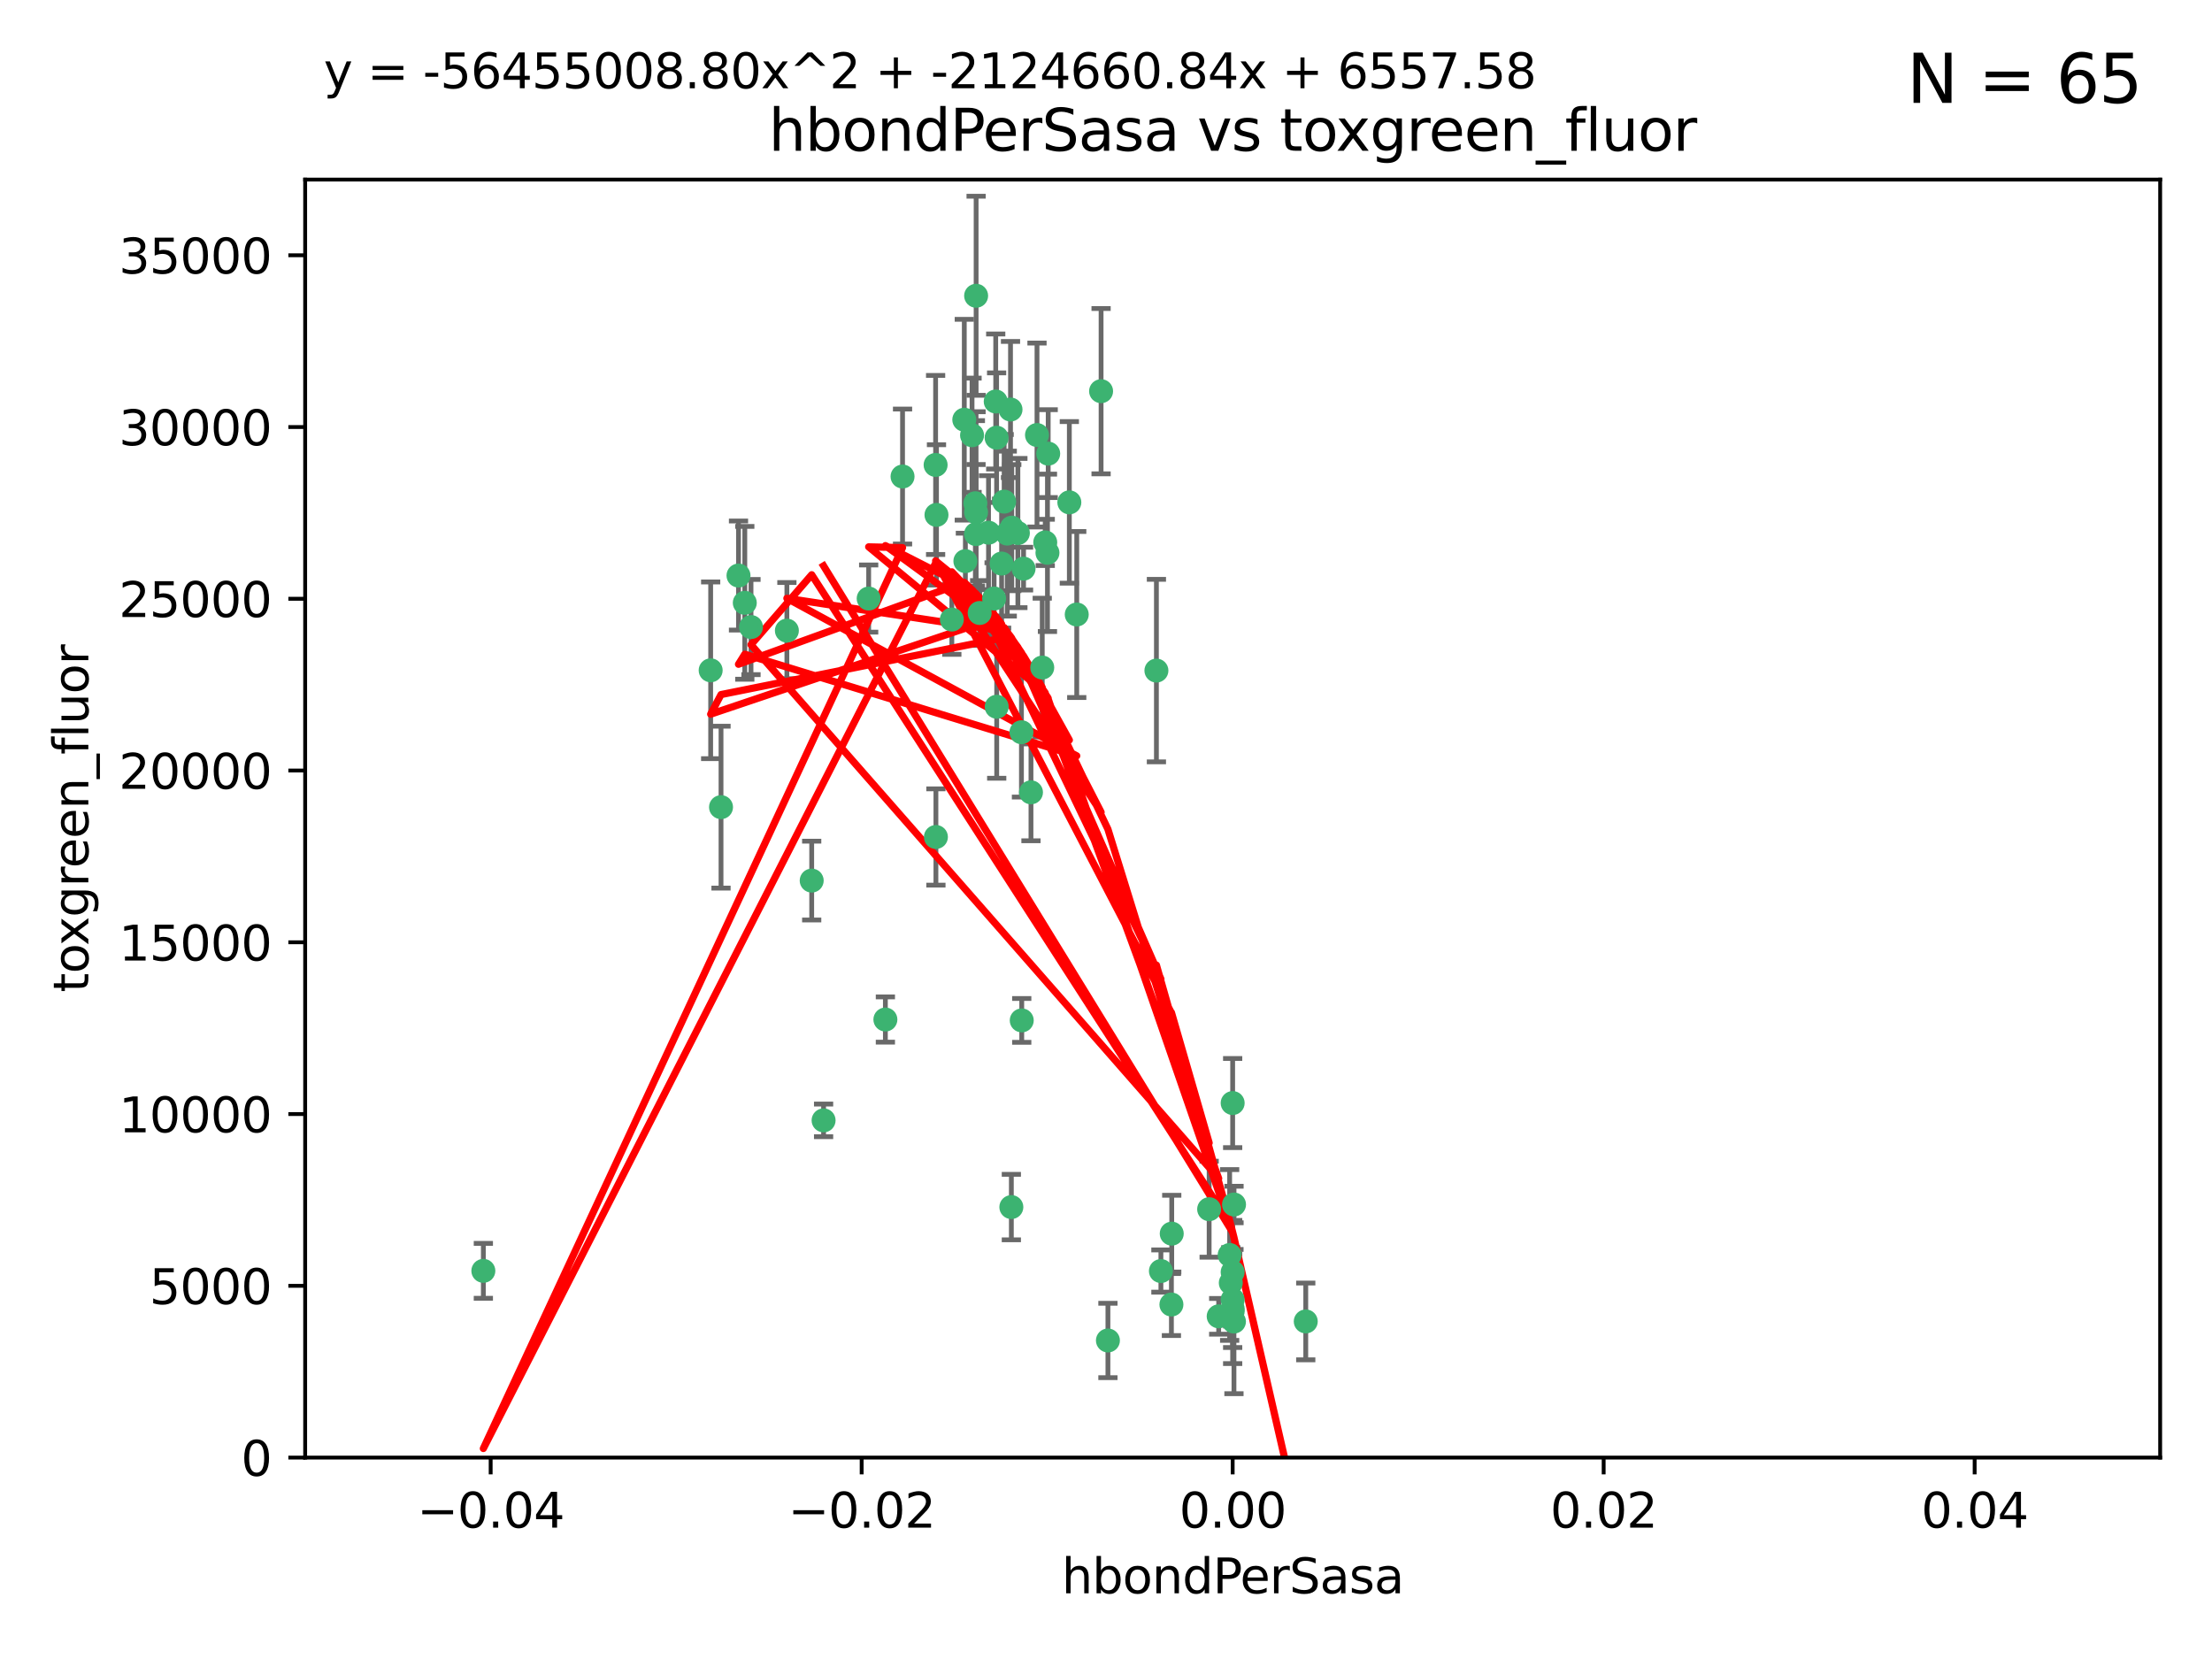 <?xml version="1.0" encoding="utf-8" standalone="no"?>
<!DOCTYPE svg PUBLIC "-//W3C//DTD SVG 1.1//EN"
  "http://www.w3.org/Graphics/SVG/1.1/DTD/svg11.dtd">
<svg xmlns:xlink="http://www.w3.org/1999/xlink" width="460.8pt" height="345.6pt" viewBox="0 0 460.8 345.6" xmlns="http://www.w3.org/2000/svg" version="1.1">
 <defs>
  <style type="text/css">*{stroke-linejoin: round; stroke-linecap: butt}</style>
 </defs>
 <g id="figure_1">
  <g id="patch_1">
   <path d="M 0 345.6 
L 460.8 345.6 
L 460.8 0 
L 0 0 
z
" style="fill: #ffffff"/>
  </g>
  <g id="axes_1">
   <g id="patch_2">
    <path d="M 63.571 303.64 
L 450 303.64 
L 450 37.411 
L 63.571 37.411 
z
" style="fill: #ffffff"/>
   </g>
   <g id="PathCollection_1">
    <defs>
     <path id="m91e0d95ecd" d="M 0 1.118 
C 0.297 1.118 0.581 1 0.791 0.791 
C 1 0.581 1.118 0.297 1.118 0 
C 1.118 -0.297 1 -0.581 0.791 -0.791 
C 0.581 -1 0.297 -1.118 0 -1.118 
C -0.297 -1.118 -0.581 -1 -0.791 -0.791 
C -1 -0.581 -1.118 -0.297 -1.118 0 
C -1.118 0.297 -1 0.581 -0.791 0.791 
C -0.581 1 -0.297 1.118 0 1.118 
z
" style="stroke: #3cb371"/>
    </defs>
    <g clip-path="url(#pcdc612eca2)">
     <use xlink:href="#m91e0d95ecd" x="207.091" y="124.69" style="fill: #3cb371; stroke: #3cb371"/>
     <use xlink:href="#m91e0d95ecd" x="216.026" y="90.623" style="fill: #3cb371; stroke: #3cb371"/>
     <use xlink:href="#m91e0d95ecd" x="209.184" y="104.496" style="fill: #3cb371; stroke: #3cb371"/>
     <use xlink:href="#m91e0d95ecd" x="212.786" y="152.536" style="fill: #3cb371; stroke: #3cb371"/>
     <use xlink:href="#m91e0d95ecd" x="194.905" y="96.857" style="fill: #3cb371; stroke: #3cb371"/>
     <use xlink:href="#m91e0d95ecd" x="203.329" y="106.718" style="fill: #3cb371; stroke: #3cb371"/>
     <use xlink:href="#m91e0d95ecd" x="217.743" y="112.994" style="fill: #3cb371; stroke: #3cb371"/>
     <use xlink:href="#m91e0d95ecd" x="180.96" y="124.689" style="fill: #3cb371; stroke: #3cb371"/>
     <use xlink:href="#m91e0d95ecd" x="188.017" y="99.267" style="fill: #3cb371; stroke: #3cb371"/>
     <use xlink:href="#m91e0d95ecd" x="100.691" y="264.74" style="fill: #3cb371; stroke: #3cb371"/>
     <use xlink:href="#m91e0d95ecd" x="195.087" y="107.264" style="fill: #3cb371; stroke: #3cb371"/>
     <use xlink:href="#m91e0d95ecd" x="218.359" y="94.5" style="fill: #3cb371; stroke: #3cb371"/>
     <use xlink:href="#m91e0d95ecd" x="207.613" y="91.178" style="fill: #3cb371; stroke: #3cb371"/>
     <use xlink:href="#m91e0d95ecd" x="203.319" y="111.261" style="fill: #3cb371; stroke: #3cb371"/>
     <use xlink:href="#m91e0d95ecd" x="210.508" y="85.309" style="fill: #3cb371; stroke: #3cb371"/>
     <use xlink:href="#m91e0d95ecd" x="150.202" y="168.143" style="fill: #3cb371; stroke: #3cb371"/>
     <use xlink:href="#m91e0d95ecd" x="148.044" y="139.64" style="fill: #3cb371; stroke: #3cb371"/>
     <use xlink:href="#m91e0d95ecd" x="207.633" y="147.225" style="fill: #3cb371; stroke: #3cb371"/>
     <use xlink:href="#m91e0d95ecd" x="208.652" y="117.402" style="fill: #3cb371; stroke: #3cb371"/>
     <use xlink:href="#m91e0d95ecd" x="198.284" y="129.063" style="fill: #3cb371; stroke: #3cb371"/>
     <use xlink:href="#m91e0d95ecd" x="209.828" y="111.157" style="fill: #3cb371; stroke: #3cb371"/>
     <use xlink:href="#m91e0d95ecd" x="163.922" y="131.368" style="fill: #3cb371; stroke: #3cb371"/>
     <use xlink:href="#m91e0d95ecd" x="224.305" y="128.013" style="fill: #3cb371; stroke: #3cb371"/>
     <use xlink:href="#m91e0d95ecd" x="155.154" y="125.579" style="fill: #3cb371; stroke: #3cb371"/>
     <use xlink:href="#m91e0d95ecd" x="153.844" y="119.895" style="fill: #3cb371; stroke: #3cb371"/>
     <use xlink:href="#m91e0d95ecd" x="200.88" y="87.434" style="fill: #3cb371; stroke: #3cb371"/>
     <use xlink:href="#m91e0d95ecd" x="205.928" y="110.968" style="fill: #3cb371; stroke: #3cb371"/>
     <use xlink:href="#m91e0d95ecd" x="212.043" y="111.045" style="fill: #3cb371; stroke: #3cb371"/>
     <use xlink:href="#m91e0d95ecd" x="222.763" y="104.651" style="fill: #3cb371; stroke: #3cb371"/>
     <use xlink:href="#m91e0d95ecd" x="201.107" y="116.895" style="fill: #3cb371; stroke: #3cb371"/>
     <use xlink:href="#m91e0d95ecd" x="204.083" y="127.696" style="fill: #3cb371; stroke: #3cb371"/>
     <use xlink:href="#m91e0d95ecd" x="212.848" y="212.57" style="fill: #3cb371; stroke: #3cb371"/>
     <use xlink:href="#m91e0d95ecd" x="203.19" y="104.837" style="fill: #3cb371; stroke: #3cb371"/>
     <use xlink:href="#m91e0d95ecd" x="210.768" y="109.922" style="fill: #3cb371; stroke: #3cb371"/>
     <use xlink:href="#m91e0d95ecd" x="241.838" y="264.78" style="fill: #3cb371; stroke: #3cb371"/>
     <use xlink:href="#m91e0d95ecd" x="203.344" y="61.614" style="fill: #3cb371; stroke: #3cb371"/>
     <use xlink:href="#m91e0d95ecd" x="213.226" y="118.457" style="fill: #3cb371; stroke: #3cb371"/>
     <use xlink:href="#m91e0d95ecd" x="217.118" y="139.063" style="fill: #3cb371; stroke: #3cb371"/>
     <use xlink:href="#m91e0d95ecd" x="207.427" y="83.639" style="fill: #3cb371; stroke: #3cb371"/>
     <use xlink:href="#m91e0d95ecd" x="202.496" y="90.667" style="fill: #3cb371; stroke: #3cb371"/>
     <use xlink:href="#m91e0d95ecd" x="184.442" y="212.385" style="fill: #3cb371; stroke: #3cb371"/>
     <use xlink:href="#m91e0d95ecd" x="210.682" y="251.456" style="fill: #3cb371; stroke: #3cb371"/>
     <use xlink:href="#m91e0d95ecd" x="229.376" y="81.492" style="fill: #3cb371; stroke: #3cb371"/>
     <use xlink:href="#m91e0d95ecd" x="194.968" y="174.36" style="fill: #3cb371; stroke: #3cb371"/>
     <use xlink:href="#m91e0d95ecd" x="244.095" y="256.988" style="fill: #3cb371; stroke: #3cb371"/>
     <use xlink:href="#m91e0d95ecd" x="251.887" y="251.897" style="fill: #3cb371; stroke: #3cb371"/>
     <use xlink:href="#m91e0d95ecd" x="244.027" y="271.758" style="fill: #3cb371; stroke: #3cb371"/>
     <use xlink:href="#m91e0d95ecd" x="256.397" y="267.249" style="fill: #3cb371; stroke: #3cb371"/>
     <use xlink:href="#m91e0d95ecd" x="169.091" y="183.443" style="fill: #3cb371; stroke: #3cb371"/>
     <use xlink:href="#m91e0d95ecd" x="156.447" y="130.623" style="fill: #3cb371; stroke: #3cb371"/>
     <use xlink:href="#m91e0d95ecd" x="253.875" y="274.217" style="fill: #3cb371; stroke: #3cb371"/>
     <use xlink:href="#m91e0d95ecd" x="214.771" y="165.057" style="fill: #3cb371; stroke: #3cb371"/>
     <use xlink:href="#m91e0d95ecd" x="230.801" y="279.246" style="fill: #3cb371; stroke: #3cb371"/>
     <use xlink:href="#m91e0d95ecd" x="256.786" y="270.754" style="fill: #3cb371; stroke: #3cb371"/>
     <use xlink:href="#m91e0d95ecd" x="240.902" y="139.694" style="fill: #3cb371; stroke: #3cb371"/>
     <use xlink:href="#m91e0d95ecd" x="257.056" y="275.304" style="fill: #3cb371; stroke: #3cb371"/>
     <use xlink:href="#m91e0d95ecd" x="256.786" y="229.784" style="fill: #3cb371; stroke: #3cb371"/>
     <use xlink:href="#m91e0d95ecd" x="256.786" y="272.633" style="fill: #3cb371; stroke: #3cb371"/>
     <use xlink:href="#m91e0d95ecd" x="256.159" y="261.438" style="fill: #3cb371; stroke: #3cb371"/>
     <use xlink:href="#m91e0d95ecd" x="218.205" y="115.163" style="fill: #3cb371; stroke: #3cb371"/>
     <use xlink:href="#m91e0d95ecd" x="256.786" y="265.008" style="fill: #3cb371; stroke: #3cb371"/>
     <use xlink:href="#m91e0d95ecd" x="272.013" y="275.279" style="fill: #3cb371; stroke: #3cb371"/>
     <use xlink:href="#m91e0d95ecd" x="257.069" y="250.921" style="fill: #3cb371; stroke: #3cb371"/>
     <use xlink:href="#m91e0d95ecd" x="256.786" y="273.168" style="fill: #3cb371; stroke: #3cb371"/>
     <use xlink:href="#m91e0d95ecd" x="171.569" y="233.393" style="fill: #3cb371; stroke: #3cb371"/>
    </g>
   </g>
   <g id="matplotlib.axis_1">
    <g id="xtick_1">
     <g id="line2d_1">
      <defs>
       <path id="m589d8c34f5" d="M 0 0 
L 0 3.5 
" style="stroke: #000000; stroke-width: 0.8"/>
      </defs>
      <g>
       <use xlink:href="#m589d8c34f5" x="102.214" y="303.64" style="stroke: #000000; stroke-width: 0.8"/>
      </g>
     </g>
     <g id="text_1">
      <!-- −0.04 -->
      <g transform="translate(86.891 318.238)scale(0.1 -0.1)">
       <defs>
        <path id="DejaVuSans-2212" d="M 678 2272 
L 4684 2272 
L 4684 1741 
L 678 1741 
L 678 2272 
z
" transform="scale(0.016)"/>
        <path id="DejaVuSans-30" d="M 2034 4250 
Q 1547 4250 1301 3770 
Q 1056 3291 1056 2328 
Q 1056 1369 1301 889 
Q 1547 409 2034 409 
Q 2525 409 2770 889 
Q 3016 1369 3016 2328 
Q 3016 3291 2770 3770 
Q 2525 4250 2034 4250 
z
M 2034 4750 
Q 2819 4750 3233 4129 
Q 3647 3509 3647 2328 
Q 3647 1150 3233 529 
Q 2819 -91 2034 -91 
Q 1250 -91 836 529 
Q 422 1150 422 2328 
Q 422 3509 836 4129 
Q 1250 4750 2034 4750 
z
" transform="scale(0.016)"/>
        <path id="DejaVuSans-2e" d="M 684 794 
L 1344 794 
L 1344 0 
L 684 0 
L 684 794 
z
" transform="scale(0.016)"/>
        <path id="DejaVuSans-34" d="M 2419 4116 
L 825 1625 
L 2419 1625 
L 2419 4116 
z
M 2253 4666 
L 3047 4666 
L 3047 1625 
L 3713 1625 
L 3713 1100 
L 3047 1100 
L 3047 0 
L 2419 0 
L 2419 1100 
L 313 1100 
L 313 1709 
L 2253 4666 
z
" transform="scale(0.016)"/>
       </defs>
       <use xlink:href="#DejaVuSans-2212"/>
       <use xlink:href="#DejaVuSans-30" x="83.789"/>
       <use xlink:href="#DejaVuSans-2e" x="147.412"/>
       <use xlink:href="#DejaVuSans-30" x="179.199"/>
       <use xlink:href="#DejaVuSans-34" x="242.822"/>
      </g>
     </g>
    </g>
    <g id="xtick_2">
     <g id="line2d_2">
      <g>
       <use xlink:href="#m589d8c34f5" x="179.5" y="303.64" style="stroke: #000000; stroke-width: 0.8"/>
      </g>
     </g>
     <g id="text_2">
      <!-- −0.02 -->
      <g transform="translate(164.177 318.238)scale(0.1 -0.1)">
       <defs>
        <path id="DejaVuSans-32" d="M 1228 531 
L 3431 531 
L 3431 0 
L 469 0 
L 469 531 
Q 828 903 1448 1529 
Q 2069 2156 2228 2338 
Q 2531 2678 2651 2914 
Q 2772 3150 2772 3378 
Q 2772 3750 2511 3984 
Q 2250 4219 1831 4219 
Q 1534 4219 1204 4116 
Q 875 4013 500 3803 
L 500 4441 
Q 881 4594 1212 4672 
Q 1544 4750 1819 4750 
Q 2544 4750 2975 4387 
Q 3406 4025 3406 3419 
Q 3406 3131 3298 2873 
Q 3191 2616 2906 2266 
Q 2828 2175 2409 1742 
Q 1991 1309 1228 531 
z
" transform="scale(0.016)"/>
       </defs>
       <use xlink:href="#DejaVuSans-2212"/>
       <use xlink:href="#DejaVuSans-30" x="83.789"/>
       <use xlink:href="#DejaVuSans-2e" x="147.412"/>
       <use xlink:href="#DejaVuSans-30" x="179.199"/>
       <use xlink:href="#DejaVuSans-32" x="242.822"/>
      </g>
     </g>
    </g>
    <g id="xtick_3">
     <g id="line2d_3">
      <g>
       <use xlink:href="#m589d8c34f5" x="256.786" y="303.64" style="stroke: #000000; stroke-width: 0.8"/>
      </g>
     </g>
     <g id="text_3">
      <!-- 0.00 -->
      <g transform="translate(245.653 318.238)scale(0.1 -0.1)">
       <use xlink:href="#DejaVuSans-30"/>
       <use xlink:href="#DejaVuSans-2e" x="63.623"/>
       <use xlink:href="#DejaVuSans-30" x="95.41"/>
       <use xlink:href="#DejaVuSans-30" x="159.033"/>
      </g>
     </g>
    </g>
    <g id="xtick_4">
     <g id="line2d_4">
      <g>
       <use xlink:href="#m589d8c34f5" x="334.071" y="303.64" style="stroke: #000000; stroke-width: 0.8"/>
      </g>
     </g>
     <g id="text_4">
      <!-- 0.02 -->
      <g transform="translate(322.939 318.238)scale(0.1 -0.1)">
       <use xlink:href="#DejaVuSans-30"/>
       <use xlink:href="#DejaVuSans-2e" x="63.623"/>
       <use xlink:href="#DejaVuSans-30" x="95.41"/>
       <use xlink:href="#DejaVuSans-32" x="159.033"/>
      </g>
     </g>
    </g>
    <g id="xtick_5">
     <g id="line2d_5">
      <g>
       <use xlink:href="#m589d8c34f5" x="411.357" y="303.64" style="stroke: #000000; stroke-width: 0.8"/>
      </g>
     </g>
     <g id="text_5">
      <!-- 0.04 -->
      <g transform="translate(400.224 318.238)scale(0.1 -0.1)">
       <use xlink:href="#DejaVuSans-30"/>
       <use xlink:href="#DejaVuSans-2e" x="63.623"/>
       <use xlink:href="#DejaVuSans-30" x="95.41"/>
       <use xlink:href="#DejaVuSans-34" x="159.033"/>
      </g>
     </g>
    </g>
    <g id="text_6">
     <!-- hbondPerSasa -->
     <g transform="translate(221.168 331.917)scale(0.1 -0.1)">
      <defs>
       <path id="DejaVuSans-68" d="M 3513 2113 
L 3513 0 
L 2938 0 
L 2938 2094 
Q 2938 2591 2744 2837 
Q 2550 3084 2163 3084 
Q 1697 3084 1428 2787 
Q 1159 2491 1159 1978 
L 1159 0 
L 581 0 
L 581 4863 
L 1159 4863 
L 1159 2956 
Q 1366 3272 1645 3428 
Q 1925 3584 2291 3584 
Q 2894 3584 3203 3211 
Q 3513 2838 3513 2113 
z
" transform="scale(0.016)"/>
       <path id="DejaVuSans-62" d="M 3116 1747 
Q 3116 2381 2855 2742 
Q 2594 3103 2138 3103 
Q 1681 3103 1420 2742 
Q 1159 2381 1159 1747 
Q 1159 1113 1420 752 
Q 1681 391 2138 391 
Q 2594 391 2855 752 
Q 3116 1113 3116 1747 
z
M 1159 2969 
Q 1341 3281 1617 3432 
Q 1894 3584 2278 3584 
Q 2916 3584 3314 3078 
Q 3713 2572 3713 1747 
Q 3713 922 3314 415 
Q 2916 -91 2278 -91 
Q 1894 -91 1617 61 
Q 1341 213 1159 525 
L 1159 0 
L 581 0 
L 581 4863 
L 1159 4863 
L 1159 2969 
z
" transform="scale(0.016)"/>
       <path id="DejaVuSans-6f" d="M 1959 3097 
Q 1497 3097 1228 2736 
Q 959 2375 959 1747 
Q 959 1119 1226 758 
Q 1494 397 1959 397 
Q 2419 397 2687 759 
Q 2956 1122 2956 1747 
Q 2956 2369 2687 2733 
Q 2419 3097 1959 3097 
z
M 1959 3584 
Q 2709 3584 3137 3096 
Q 3566 2609 3566 1747 
Q 3566 888 3137 398 
Q 2709 -91 1959 -91 
Q 1206 -91 779 398 
Q 353 888 353 1747 
Q 353 2609 779 3096 
Q 1206 3584 1959 3584 
z
" transform="scale(0.016)"/>
       <path id="DejaVuSans-6e" d="M 3513 2113 
L 3513 0 
L 2938 0 
L 2938 2094 
Q 2938 2591 2744 2837 
Q 2550 3084 2163 3084 
Q 1697 3084 1428 2787 
Q 1159 2491 1159 1978 
L 1159 0 
L 581 0 
L 581 3500 
L 1159 3500 
L 1159 2956 
Q 1366 3272 1645 3428 
Q 1925 3584 2291 3584 
Q 2894 3584 3203 3211 
Q 3513 2838 3513 2113 
z
" transform="scale(0.016)"/>
       <path id="DejaVuSans-64" d="M 2906 2969 
L 2906 4863 
L 3481 4863 
L 3481 0 
L 2906 0 
L 2906 525 
Q 2725 213 2448 61 
Q 2172 -91 1784 -91 
Q 1150 -91 751 415 
Q 353 922 353 1747 
Q 353 2572 751 3078 
Q 1150 3584 1784 3584 
Q 2172 3584 2448 3432 
Q 2725 3281 2906 2969 
z
M 947 1747 
Q 947 1113 1208 752 
Q 1469 391 1925 391 
Q 2381 391 2643 752 
Q 2906 1113 2906 1747 
Q 2906 2381 2643 2742 
Q 2381 3103 1925 3103 
Q 1469 3103 1208 2742 
Q 947 2381 947 1747 
z
" transform="scale(0.016)"/>
       <path id="DejaVuSans-50" d="M 1259 4147 
L 1259 2394 
L 2053 2394 
Q 2494 2394 2734 2622 
Q 2975 2850 2975 3272 
Q 2975 3691 2734 3919 
Q 2494 4147 2053 4147 
L 1259 4147 
z
M 628 4666 
L 2053 4666 
Q 2838 4666 3239 4311 
Q 3641 3956 3641 3272 
Q 3641 2581 3239 2228 
Q 2838 1875 2053 1875 
L 1259 1875 
L 1259 0 
L 628 0 
L 628 4666 
z
" transform="scale(0.016)"/>
       <path id="DejaVuSans-65" d="M 3597 1894 
L 3597 1613 
L 953 1613 
Q 991 1019 1311 708 
Q 1631 397 2203 397 
Q 2534 397 2845 478 
Q 3156 559 3463 722 
L 3463 178 
Q 3153 47 2828 -22 
Q 2503 -91 2169 -91 
Q 1331 -91 842 396 
Q 353 884 353 1716 
Q 353 2575 817 3079 
Q 1281 3584 2069 3584 
Q 2775 3584 3186 3129 
Q 3597 2675 3597 1894 
z
M 3022 2063 
Q 3016 2534 2758 2815 
Q 2500 3097 2075 3097 
Q 1594 3097 1305 2825 
Q 1016 2553 972 2059 
L 3022 2063 
z
" transform="scale(0.016)"/>
       <path id="DejaVuSans-72" d="M 2631 2963 
Q 2534 3019 2420 3045 
Q 2306 3072 2169 3072 
Q 1681 3072 1420 2755 
Q 1159 2438 1159 1844 
L 1159 0 
L 581 0 
L 581 3500 
L 1159 3500 
L 1159 2956 
Q 1341 3275 1631 3429 
Q 1922 3584 2338 3584 
Q 2397 3584 2469 3576 
Q 2541 3569 2628 3553 
L 2631 2963 
z
" transform="scale(0.016)"/>
       <path id="DejaVuSans-53" d="M 3425 4513 
L 3425 3897 
Q 3066 4069 2747 4153 
Q 2428 4238 2131 4238 
Q 1616 4238 1336 4038 
Q 1056 3838 1056 3469 
Q 1056 3159 1242 3001 
Q 1428 2844 1947 2747 
L 2328 2669 
Q 3034 2534 3370 2195 
Q 3706 1856 3706 1288 
Q 3706 609 3251 259 
Q 2797 -91 1919 -91 
Q 1588 -91 1214 -16 
Q 841 59 441 206 
L 441 856 
Q 825 641 1194 531 
Q 1563 422 1919 422 
Q 2459 422 2753 634 
Q 3047 847 3047 1241 
Q 3047 1584 2836 1778 
Q 2625 1972 2144 2069 
L 1759 2144 
Q 1053 2284 737 2584 
Q 422 2884 422 3419 
Q 422 4038 858 4394 
Q 1294 4750 2059 4750 
Q 2388 4750 2728 4690 
Q 3069 4631 3425 4513 
z
" transform="scale(0.016)"/>
       <path id="DejaVuSans-61" d="M 2194 1759 
Q 1497 1759 1228 1600 
Q 959 1441 959 1056 
Q 959 750 1161 570 
Q 1363 391 1709 391 
Q 2188 391 2477 730 
Q 2766 1069 2766 1631 
L 2766 1759 
L 2194 1759 
z
M 3341 1997 
L 3341 0 
L 2766 0 
L 2766 531 
Q 2569 213 2275 61 
Q 1981 -91 1556 -91 
Q 1019 -91 701 211 
Q 384 513 384 1019 
Q 384 1609 779 1909 
Q 1175 2209 1959 2209 
L 2766 2209 
L 2766 2266 
Q 2766 2663 2505 2880 
Q 2244 3097 1772 3097 
Q 1472 3097 1187 3025 
Q 903 2953 641 2809 
L 641 3341 
Q 956 3463 1253 3523 
Q 1550 3584 1831 3584 
Q 2591 3584 2966 3190 
Q 3341 2797 3341 1997 
z
" transform="scale(0.016)"/>
       <path id="DejaVuSans-73" d="M 2834 3397 
L 2834 2853 
Q 2591 2978 2328 3040 
Q 2066 3103 1784 3103 
Q 1356 3103 1142 2972 
Q 928 2841 928 2578 
Q 928 2378 1081 2264 
Q 1234 2150 1697 2047 
L 1894 2003 
Q 2506 1872 2764 1633 
Q 3022 1394 3022 966 
Q 3022 478 2636 193 
Q 2250 -91 1575 -91 
Q 1294 -91 989 -36 
Q 684 19 347 128 
L 347 722 
Q 666 556 975 473 
Q 1284 391 1588 391 
Q 1994 391 2212 530 
Q 2431 669 2431 922 
Q 2431 1156 2273 1281 
Q 2116 1406 1581 1522 
L 1381 1569 
Q 847 1681 609 1914 
Q 372 2147 372 2553 
Q 372 3047 722 3315 
Q 1072 3584 1716 3584 
Q 2034 3584 2315 3537 
Q 2597 3491 2834 3397 
z
" transform="scale(0.016)"/>
      </defs>
      <use xlink:href="#DejaVuSans-68"/>
      <use xlink:href="#DejaVuSans-62" x="63.379"/>
      <use xlink:href="#DejaVuSans-6f" x="126.855"/>
      <use xlink:href="#DejaVuSans-6e" x="188.037"/>
      <use xlink:href="#DejaVuSans-64" x="251.416"/>
      <use xlink:href="#DejaVuSans-50" x="314.893"/>
      <use xlink:href="#DejaVuSans-65" x="371.57"/>
      <use xlink:href="#DejaVuSans-72" x="433.094"/>
      <use xlink:href="#DejaVuSans-53" x="474.207"/>
      <use xlink:href="#DejaVuSans-61" x="537.684"/>
      <use xlink:href="#DejaVuSans-73" x="598.963"/>
      <use xlink:href="#DejaVuSans-61" x="651.062"/>
     </g>
    </g>
   </g>
   <g id="matplotlib.axis_2">
    <g id="ytick_1">
     <g id="line2d_6">
      <defs>
       <path id="ma7f6867642" d="M 0 0 
L -3.5 0 
" style="stroke: #000000; stroke-width: 0.8"/>
      </defs>
      <g>
       <use xlink:href="#ma7f6867642" x="63.571" y="303.64" style="stroke: #000000; stroke-width: 0.8"/>
      </g>
     </g>
     <g id="text_7">
      <!-- 0 -->
      <g transform="translate(50.209 307.439)scale(0.1 -0.1)">
       <use xlink:href="#DejaVuSans-30"/>
      </g>
     </g>
    </g>
    <g id="ytick_2">
     <g id="line2d_7">
      <g>
       <use xlink:href="#ma7f6867642" x="63.571" y="267.859" style="stroke: #000000; stroke-width: 0.8"/>
      </g>
     </g>
     <g id="text_8">
      <!-- 5000 -->
      <g transform="translate(31.121 271.658)scale(0.1 -0.1)">
       <defs>
        <path id="DejaVuSans-35" d="M 691 4666 
L 3169 4666 
L 3169 4134 
L 1269 4134 
L 1269 2991 
Q 1406 3038 1543 3061 
Q 1681 3084 1819 3084 
Q 2600 3084 3056 2656 
Q 3513 2228 3513 1497 
Q 3513 744 3044 326 
Q 2575 -91 1722 -91 
Q 1428 -91 1123 -41 
Q 819 9 494 109 
L 494 744 
Q 775 591 1075 516 
Q 1375 441 1709 441 
Q 2250 441 2565 725 
Q 2881 1009 2881 1497 
Q 2881 1984 2565 2268 
Q 2250 2553 1709 2553 
Q 1456 2553 1204 2497 
Q 953 2441 691 2322 
L 691 4666 
z
" transform="scale(0.016)"/>
       </defs>
       <use xlink:href="#DejaVuSans-35"/>
       <use xlink:href="#DejaVuSans-30" x="63.623"/>
       <use xlink:href="#DejaVuSans-30" x="127.246"/>
       <use xlink:href="#DejaVuSans-30" x="190.869"/>
      </g>
     </g>
    </g>
    <g id="ytick_3">
     <g id="line2d_8">
      <g>
       <use xlink:href="#ma7f6867642" x="63.571" y="232.078" style="stroke: #000000; stroke-width: 0.8"/>
      </g>
     </g>
     <g id="text_9">
      <!-- 10000 -->
      <g transform="translate(24.759 235.878)scale(0.1 -0.1)">
       <defs>
        <path id="DejaVuSans-31" d="M 794 531 
L 1825 531 
L 1825 4091 
L 703 3866 
L 703 4441 
L 1819 4666 
L 2450 4666 
L 2450 531 
L 3481 531 
L 3481 0 
L 794 0 
L 794 531 
z
" transform="scale(0.016)"/>
       </defs>
       <use xlink:href="#DejaVuSans-31"/>
       <use xlink:href="#DejaVuSans-30" x="63.623"/>
       <use xlink:href="#DejaVuSans-30" x="127.246"/>
       <use xlink:href="#DejaVuSans-30" x="190.869"/>
       <use xlink:href="#DejaVuSans-30" x="254.492"/>
      </g>
     </g>
    </g>
    <g id="ytick_4">
     <g id="line2d_9">
      <g>
       <use xlink:href="#ma7f6867642" x="63.571" y="196.298" style="stroke: #000000; stroke-width: 0.8"/>
      </g>
     </g>
     <g id="text_10">
      <!-- 15000 -->
      <g transform="translate(24.759 200.097)scale(0.1 -0.1)">
       <use xlink:href="#DejaVuSans-31"/>
       <use xlink:href="#DejaVuSans-35" x="63.623"/>
       <use xlink:href="#DejaVuSans-30" x="127.246"/>
       <use xlink:href="#DejaVuSans-30" x="190.869"/>
       <use xlink:href="#DejaVuSans-30" x="254.492"/>
      </g>
     </g>
    </g>
    <g id="ytick_5">
     <g id="line2d_10">
      <g>
       <use xlink:href="#ma7f6867642" x="63.571" y="160.517" style="stroke: #000000; stroke-width: 0.8"/>
      </g>
     </g>
     <g id="text_11">
      <!-- 20000 -->
      <g transform="translate(24.759 164.316)scale(0.1 -0.1)">
       <use xlink:href="#DejaVuSans-32"/>
       <use xlink:href="#DejaVuSans-30" x="63.623"/>
       <use xlink:href="#DejaVuSans-30" x="127.246"/>
       <use xlink:href="#DejaVuSans-30" x="190.869"/>
       <use xlink:href="#DejaVuSans-30" x="254.492"/>
      </g>
     </g>
    </g>
    <g id="ytick_6">
     <g id="line2d_11">
      <g>
       <use xlink:href="#ma7f6867642" x="63.571" y="124.736" style="stroke: #000000; stroke-width: 0.8"/>
      </g>
     </g>
     <g id="text_12">
      <!-- 25000 -->
      <g transform="translate(24.759 128.535)scale(0.1 -0.1)">
       <use xlink:href="#DejaVuSans-32"/>
       <use xlink:href="#DejaVuSans-35" x="63.623"/>
       <use xlink:href="#DejaVuSans-30" x="127.246"/>
       <use xlink:href="#DejaVuSans-30" x="190.869"/>
       <use xlink:href="#DejaVuSans-30" x="254.492"/>
      </g>
     </g>
    </g>
    <g id="ytick_7">
     <g id="line2d_12">
      <g>
       <use xlink:href="#ma7f6867642" x="63.571" y="88.955" style="stroke: #000000; stroke-width: 0.8"/>
      </g>
     </g>
     <g id="text_13">
      <!-- 30000 -->
      <g transform="translate(24.759 92.754)scale(0.1 -0.1)">
       <defs>
        <path id="DejaVuSans-33" d="M 2597 2516 
Q 3050 2419 3304 2112 
Q 3559 1806 3559 1356 
Q 3559 666 3084 287 
Q 2609 -91 1734 -91 
Q 1441 -91 1130 -33 
Q 819 25 488 141 
L 488 750 
Q 750 597 1062 519 
Q 1375 441 1716 441 
Q 2309 441 2620 675 
Q 2931 909 2931 1356 
Q 2931 1769 2642 2001 
Q 2353 2234 1838 2234 
L 1294 2234 
L 1294 2753 
L 1863 2753 
Q 2328 2753 2575 2939 
Q 2822 3125 2822 3475 
Q 2822 3834 2567 4026 
Q 2313 4219 1838 4219 
Q 1578 4219 1281 4162 
Q 984 4106 628 3988 
L 628 4550 
Q 988 4650 1302 4700 
Q 1616 4750 1894 4750 
Q 2613 4750 3031 4423 
Q 3450 4097 3450 3541 
Q 3450 3153 3228 2886 
Q 3006 2619 2597 2516 
z
" transform="scale(0.016)"/>
       </defs>
       <use xlink:href="#DejaVuSans-33"/>
       <use xlink:href="#DejaVuSans-30" x="63.623"/>
       <use xlink:href="#DejaVuSans-30" x="127.246"/>
       <use xlink:href="#DejaVuSans-30" x="190.869"/>
       <use xlink:href="#DejaVuSans-30" x="254.492"/>
      </g>
     </g>
    </g>
    <g id="ytick_8">
     <g id="line2d_13">
      <g>
       <use xlink:href="#ma7f6867642" x="63.571" y="53.174" style="stroke: #000000; stroke-width: 0.8"/>
      </g>
     </g>
     <g id="text_14">
      <!-- 35000 -->
      <g transform="translate(24.759 56.974)scale(0.1 -0.1)">
       <use xlink:href="#DejaVuSans-33"/>
       <use xlink:href="#DejaVuSans-35" x="63.623"/>
       <use xlink:href="#DejaVuSans-30" x="127.246"/>
       <use xlink:href="#DejaVuSans-30" x="190.869"/>
       <use xlink:href="#DejaVuSans-30" x="254.492"/>
      </g>
     </g>
    </g>
    <g id="text_15">
     <!-- toxgreen_fluor -->
     <g transform="translate(18.401 206.72)rotate(-90)scale(0.1 -0.1)">
      <defs>
       <path id="DejaVuSans-74" d="M 1172 4494 
L 1172 3500 
L 2356 3500 
L 2356 3053 
L 1172 3053 
L 1172 1153 
Q 1172 725 1289 603 
Q 1406 481 1766 481 
L 2356 481 
L 2356 0 
L 1766 0 
Q 1100 0 847 248 
Q 594 497 594 1153 
L 594 3053 
L 172 3053 
L 172 3500 
L 594 3500 
L 594 4494 
L 1172 4494 
z
" transform="scale(0.016)"/>
       <path id="DejaVuSans-78" d="M 3513 3500 
L 2247 1797 
L 3578 0 
L 2900 0 
L 1881 1375 
L 863 0 
L 184 0 
L 1544 1831 
L 300 3500 
L 978 3500 
L 1906 2253 
L 2834 3500 
L 3513 3500 
z
" transform="scale(0.016)"/>
       <path id="DejaVuSans-67" d="M 2906 1791 
Q 2906 2416 2648 2759 
Q 2391 3103 1925 3103 
Q 1463 3103 1205 2759 
Q 947 2416 947 1791 
Q 947 1169 1205 825 
Q 1463 481 1925 481 
Q 2391 481 2648 825 
Q 2906 1169 2906 1791 
z
M 3481 434 
Q 3481 -459 3084 -895 
Q 2688 -1331 1869 -1331 
Q 1566 -1331 1297 -1286 
Q 1028 -1241 775 -1147 
L 775 -588 
Q 1028 -725 1275 -790 
Q 1522 -856 1778 -856 
Q 2344 -856 2625 -561 
Q 2906 -266 2906 331 
L 2906 616 
Q 2728 306 2450 153 
Q 2172 0 1784 0 
Q 1141 0 747 490 
Q 353 981 353 1791 
Q 353 2603 747 3093 
Q 1141 3584 1784 3584 
Q 2172 3584 2450 3431 
Q 2728 3278 2906 2969 
L 2906 3500 
L 3481 3500 
L 3481 434 
z
" transform="scale(0.016)"/>
       <path id="DejaVuSans-5f" d="M 3263 -1063 
L 3263 -1509 
L -63 -1509 
L -63 -1063 
L 3263 -1063 
z
" transform="scale(0.016)"/>
       <path id="DejaVuSans-66" d="M 2375 4863 
L 2375 4384 
L 1825 4384 
Q 1516 4384 1395 4259 
Q 1275 4134 1275 3809 
L 1275 3500 
L 2222 3500 
L 2222 3053 
L 1275 3053 
L 1275 0 
L 697 0 
L 697 3053 
L 147 3053 
L 147 3500 
L 697 3500 
L 697 3744 
Q 697 4328 969 4595 
Q 1241 4863 1831 4863 
L 2375 4863 
z
" transform="scale(0.016)"/>
       <path id="DejaVuSans-6c" d="M 603 4863 
L 1178 4863 
L 1178 0 
L 603 0 
L 603 4863 
z
" transform="scale(0.016)"/>
       <path id="DejaVuSans-75" d="M 544 1381 
L 544 3500 
L 1119 3500 
L 1119 1403 
Q 1119 906 1312 657 
Q 1506 409 1894 409 
Q 2359 409 2629 706 
Q 2900 1003 2900 1516 
L 2900 3500 
L 3475 3500 
L 3475 0 
L 2900 0 
L 2900 538 
Q 2691 219 2414 64 
Q 2138 -91 1772 -91 
Q 1169 -91 856 284 
Q 544 659 544 1381 
z
M 1991 3584 
L 1991 3584 
z
" transform="scale(0.016)"/>
      </defs>
      <use xlink:href="#DejaVuSans-74"/>
      <use xlink:href="#DejaVuSans-6f" x="39.209"/>
      <use xlink:href="#DejaVuSans-78" x="97.266"/>
      <use xlink:href="#DejaVuSans-67" x="156.445"/>
      <use xlink:href="#DejaVuSans-72" x="219.922"/>
      <use xlink:href="#DejaVuSans-65" x="258.785"/>
      <use xlink:href="#DejaVuSans-65" x="320.309"/>
      <use xlink:href="#DejaVuSans-6e" x="381.832"/>
      <use xlink:href="#DejaVuSans-5f" x="445.211"/>
      <use xlink:href="#DejaVuSans-66" x="495.211"/>
      <use xlink:href="#DejaVuSans-6c" x="530.416"/>
      <use xlink:href="#DejaVuSans-75" x="558.199"/>
      <use xlink:href="#DejaVuSans-6f" x="621.578"/>
      <use xlink:href="#DejaVuSans-72" x="682.76"/>
     </g>
    </g>
   </g>
   <g id="LineCollection_1">
    <path d="M 207.091 132.143 
L 207.091 117.237 
" clip-path="url(#pcdc612eca2)" style="fill: none; stroke: #696969"/>
    <path d="M 216.026 109.781 
L 216.026 71.466 
" clip-path="url(#pcdc612eca2)" style="fill: none; stroke: #696969"/>
    <path d="M 209.184 118.477 
L 209.184 90.515 
" clip-path="url(#pcdc612eca2)" style="fill: none; stroke: #696969"/>
    <path d="M 212.786 166.039 
L 212.786 139.033 
" clip-path="url(#pcdc612eca2)" style="fill: none; stroke: #696969"/>
    <path d="M 194.905 115.505 
L 194.905 78.209 
" clip-path="url(#pcdc612eca2)" style="fill: none; stroke: #696969"/>
    <path d="M 203.329 127.664 
L 203.329 85.772 
" clip-path="url(#pcdc612eca2)" style="fill: none; stroke: #696969"/>
    <path d="M 217.743 117.812 
L 217.743 108.176 
" clip-path="url(#pcdc612eca2)" style="fill: none; stroke: #696969"/>
    <path d="M 180.96 131.683 
L 180.96 117.696 
" clip-path="url(#pcdc612eca2)" style="fill: none; stroke: #696969"/>
    <path d="M 188.017 113.322 
L 188.017 85.213 
" clip-path="url(#pcdc612eca2)" style="fill: none; stroke: #696969"/>
    <path d="M 100.691 270.459 
L 100.691 259.021 
" clip-path="url(#pcdc612eca2)" style="fill: none; stroke: #696969"/>
    <path d="M 195.087 121.88 
L 195.087 92.647 
" clip-path="url(#pcdc612eca2)" style="fill: none; stroke: #696969"/>
    <path d="M 218.359 103.651 
L 218.359 85.348 
" clip-path="url(#pcdc612eca2)" style="fill: none; stroke: #696969"/>
    <path d="M 207.613 104.675 
L 207.613 77.682 
" clip-path="url(#pcdc612eca2)" style="fill: none; stroke: #696969"/>
    <path d="M 203.319 125.753 
L 203.319 96.768 
" clip-path="url(#pcdc612eca2)" style="fill: none; stroke: #696969"/>
    <path d="M 210.508 99.491 
L 210.508 71.128 
" clip-path="url(#pcdc612eca2)" style="fill: none; stroke: #696969"/>
    <path d="M 150.202 185.006 
L 150.202 151.281 
" clip-path="url(#pcdc612eca2)" style="fill: none; stroke: #696969"/>
    <path d="M 148.044 158.046 
L 148.044 121.234 
" clip-path="url(#pcdc612eca2)" style="fill: none; stroke: #696969"/>
    <path d="M 207.633 162.121 
L 207.633 132.33 
" clip-path="url(#pcdc612eca2)" style="fill: none; stroke: #696969"/>
    <path d="M 208.652 130.841 
L 208.652 103.963 
" clip-path="url(#pcdc612eca2)" style="fill: none; stroke: #696969"/>
    <path d="M 198.284 136.31 
L 198.284 121.816 
" clip-path="url(#pcdc612eca2)" style="fill: none; stroke: #696969"/>
    <path d="M 209.828 128.336 
L 209.828 93.979 
" clip-path="url(#pcdc612eca2)" style="fill: none; stroke: #696969"/>
    <path d="M 163.922 141.39 
L 163.922 121.347 
" clip-path="url(#pcdc612eca2)" style="fill: none; stroke: #696969"/>
    <path d="M 224.305 145.305 
L 224.305 110.721 
" clip-path="url(#pcdc612eca2)" style="fill: none; stroke: #696969"/>
    <path d="M 155.154 141.497 
L 155.154 109.662 
" clip-path="url(#pcdc612eca2)" style="fill: none; stroke: #696969"/>
    <path d="M 153.844 131.252 
L 153.844 108.538 
" clip-path="url(#pcdc612eca2)" style="fill: none; stroke: #696969"/>
    <path d="M 200.88 108.351 
L 200.88 66.517 
" clip-path="url(#pcdc612eca2)" style="fill: none; stroke: #696969"/>
    <path d="M 205.928 122.844 
L 205.928 99.093 
" clip-path="url(#pcdc612eca2)" style="fill: none; stroke: #696969"/>
    <path d="M 212.043 126.588 
L 212.043 95.502 
" clip-path="url(#pcdc612eca2)" style="fill: none; stroke: #696969"/>
    <path d="M 222.763 121.481 
L 222.763 87.821 
" clip-path="url(#pcdc612eca2)" style="fill: none; stroke: #696969"/>
    <path d="M 201.107 122.714 
L 201.107 111.075 
" clip-path="url(#pcdc612eca2)" style="fill: none; stroke: #696969"/>
    <path d="M 204.083 134.441 
L 204.083 120.951 
" clip-path="url(#pcdc612eca2)" style="fill: none; stroke: #696969"/>
    <path d="M 212.848 217.139 
L 212.848 208.002 
" clip-path="url(#pcdc612eca2)" style="fill: none; stroke: #696969"/>
    <path d="M 203.19 122.048 
L 203.19 87.626 
" clip-path="url(#pcdc612eca2)" style="fill: none; stroke: #696969"/>
    <path d="M 210.768 123.06 
L 210.768 96.783 
" clip-path="url(#pcdc612eca2)" style="fill: none; stroke: #696969"/>
    <path d="M 241.838 269.18 
L 241.838 260.381 
" clip-path="url(#pcdc612eca2)" style="fill: none; stroke: #696969"/>
    <path d="M 203.344 82.348 
L 203.344 40.879 
" clip-path="url(#pcdc612eca2)" style="fill: none; stroke: #696969"/>
    <path d="M 213.226 122.912 
L 213.226 114.001 
" clip-path="url(#pcdc612eca2)" style="fill: none; stroke: #696969"/>
    <path d="M 217.118 153.504 
L 217.118 124.622 
" clip-path="url(#pcdc612eca2)" style="fill: none; stroke: #696969"/>
    <path d="M 207.427 97.702 
L 207.427 69.575 
" clip-path="url(#pcdc612eca2)" style="fill: none; stroke: #696969"/>
    <path d="M 202.496 102.568 
L 202.496 78.767 
" clip-path="url(#pcdc612eca2)" style="fill: none; stroke: #696969"/>
    <path d="M 184.442 217.096 
L 184.442 207.674 
" clip-path="url(#pcdc612eca2)" style="fill: none; stroke: #696969"/>
    <path d="M 210.682 258.274 
L 210.682 244.638 
" clip-path="url(#pcdc612eca2)" style="fill: none; stroke: #696969"/>
    <path d="M 229.376 98.71 
L 229.376 64.274 
" clip-path="url(#pcdc612eca2)" style="fill: none; stroke: #696969"/>
    <path d="M 194.968 184.389 
L 194.968 164.331 
" clip-path="url(#pcdc612eca2)" style="fill: none; stroke: #696969"/>
    <path d="M 244.095 264.981 
L 244.095 248.995 
" clip-path="url(#pcdc612eca2)" style="fill: none; stroke: #696969"/>
    <path d="M 251.887 261.893 
L 251.887 241.902 
" clip-path="url(#pcdc612eca2)" style="fill: none; stroke: #696969"/>
    <path d="M 244.027 278.215 
L 244.027 265.302 
" clip-path="url(#pcdc612eca2)" style="fill: none; stroke: #696969"/>
    <path d="M 256.397 274.601 
L 256.397 259.897 
" clip-path="url(#pcdc612eca2)" style="fill: none; stroke: #696969"/>
    <path d="M 169.091 191.653 
L 169.091 175.233 
" clip-path="url(#pcdc612eca2)" style="fill: none; stroke: #696969"/>
    <path d="M 156.447 140.536 
L 156.447 120.711 
" clip-path="url(#pcdc612eca2)" style="fill: none; stroke: #696969"/>
    <path d="M 253.875 277.94 
L 253.875 270.495 
" clip-path="url(#pcdc612eca2)" style="fill: none; stroke: #696969"/>
    <path d="M 214.771 175.144 
L 214.771 154.97 
" clip-path="url(#pcdc612eca2)" style="fill: none; stroke: #696969"/>
    <path d="M 230.801 286.994 
L 230.801 271.498 
" clip-path="url(#pcdc612eca2)" style="fill: none; stroke: #696969"/>
    <path d="M 256.786 276.235 
L 256.786 265.274 
" clip-path="url(#pcdc612eca2)" style="fill: none; stroke: #696969"/>
    <path d="M 240.902 158.704 
L 240.902 120.683 
" clip-path="url(#pcdc612eca2)" style="fill: none; stroke: #696969"/>
    <path d="M 257.056 290.327 
L 257.056 260.281 
" clip-path="url(#pcdc612eca2)" style="fill: none; stroke: #696969"/>
    <path d="M 256.786 239.07 
L 256.786 220.499 
" clip-path="url(#pcdc612eca2)" style="fill: none; stroke: #696969"/>
    <path d="M 256.786 284.057 
L 256.786 261.21 
" clip-path="url(#pcdc612eca2)" style="fill: none; stroke: #696969"/>
    <path d="M 256.159 279.229 
L 256.159 243.647 
" clip-path="url(#pcdc612eca2)" style="fill: none; stroke: #696969"/>
    <path d="M 218.205 131.554 
L 218.205 98.772 
" clip-path="url(#pcdc612eca2)" style="fill: none; stroke: #696969"/>
    <path d="M 256.786 275.779 
L 256.786 254.236 
" clip-path="url(#pcdc612eca2)" style="fill: none; stroke: #696969"/>
    <path d="M 272.013 283.276 
L 272.013 267.281 
" clip-path="url(#pcdc612eca2)" style="fill: none; stroke: #696969"/>
    <path d="M 257.069 254.725 
L 257.069 247.118 
" clip-path="url(#pcdc612eca2)" style="fill: none; stroke: #696969"/>
    <path d="M 256.786 280.71 
L 256.786 265.626 
" clip-path="url(#pcdc612eca2)" style="fill: none; stroke: #696969"/>
    <path d="M 171.569 236.793 
L 171.569 229.993 
" clip-path="url(#pcdc612eca2)" style="fill: none; stroke: #696969"/>
   </g>
   <g id="line2d_14">
    <defs>
     <path id="m1e892d48f7" d="M 2 0 
L -2 -0 
" style="stroke: #696969"/>
    </defs>
    <g clip-path="url(#pcdc612eca2)">
     <use xlink:href="#m1e892d48f7" x="207.091" y="132.143" style="fill: #696969; stroke: #696969"/>
     <use xlink:href="#m1e892d48f7" x="216.026" y="109.781" style="fill: #696969; stroke: #696969"/>
     <use xlink:href="#m1e892d48f7" x="209.184" y="118.477" style="fill: #696969; stroke: #696969"/>
     <use xlink:href="#m1e892d48f7" x="212.786" y="166.039" style="fill: #696969; stroke: #696969"/>
     <use xlink:href="#m1e892d48f7" x="194.905" y="115.505" style="fill: #696969; stroke: #696969"/>
     <use xlink:href="#m1e892d48f7" x="203.329" y="127.664" style="fill: #696969; stroke: #696969"/>
     <use xlink:href="#m1e892d48f7" x="217.743" y="117.812" style="fill: #696969; stroke: #696969"/>
     <use xlink:href="#m1e892d48f7" x="180.96" y="131.683" style="fill: #696969; stroke: #696969"/>
     <use xlink:href="#m1e892d48f7" x="188.017" y="113.322" style="fill: #696969; stroke: #696969"/>
     <use xlink:href="#m1e892d48f7" x="100.691" y="270.459" style="fill: #696969; stroke: #696969"/>
     <use xlink:href="#m1e892d48f7" x="195.087" y="121.88" style="fill: #696969; stroke: #696969"/>
     <use xlink:href="#m1e892d48f7" x="218.359" y="103.651" style="fill: #696969; stroke: #696969"/>
     <use xlink:href="#m1e892d48f7" x="207.613" y="104.675" style="fill: #696969; stroke: #696969"/>
     <use xlink:href="#m1e892d48f7" x="203.319" y="125.753" style="fill: #696969; stroke: #696969"/>
     <use xlink:href="#m1e892d48f7" x="210.508" y="99.491" style="fill: #696969; stroke: #696969"/>
     <use xlink:href="#m1e892d48f7" x="150.202" y="185.006" style="fill: #696969; stroke: #696969"/>
     <use xlink:href="#m1e892d48f7" x="148.044" y="158.046" style="fill: #696969; stroke: #696969"/>
     <use xlink:href="#m1e892d48f7" x="207.633" y="162.121" style="fill: #696969; stroke: #696969"/>
     <use xlink:href="#m1e892d48f7" x="208.652" y="130.841" style="fill: #696969; stroke: #696969"/>
     <use xlink:href="#m1e892d48f7" x="198.284" y="136.31" style="fill: #696969; stroke: #696969"/>
     <use xlink:href="#m1e892d48f7" x="209.828" y="128.336" style="fill: #696969; stroke: #696969"/>
     <use xlink:href="#m1e892d48f7" x="163.922" y="141.39" style="fill: #696969; stroke: #696969"/>
     <use xlink:href="#m1e892d48f7" x="224.305" y="145.305" style="fill: #696969; stroke: #696969"/>
     <use xlink:href="#m1e892d48f7" x="155.154" y="141.497" style="fill: #696969; stroke: #696969"/>
     <use xlink:href="#m1e892d48f7" x="153.844" y="131.252" style="fill: #696969; stroke: #696969"/>
     <use xlink:href="#m1e892d48f7" x="200.88" y="108.351" style="fill: #696969; stroke: #696969"/>
     <use xlink:href="#m1e892d48f7" x="205.928" y="122.844" style="fill: #696969; stroke: #696969"/>
     <use xlink:href="#m1e892d48f7" x="212.043" y="126.588" style="fill: #696969; stroke: #696969"/>
     <use xlink:href="#m1e892d48f7" x="222.763" y="121.481" style="fill: #696969; stroke: #696969"/>
     <use xlink:href="#m1e892d48f7" x="201.107" y="122.714" style="fill: #696969; stroke: #696969"/>
     <use xlink:href="#m1e892d48f7" x="204.083" y="134.441" style="fill: #696969; stroke: #696969"/>
     <use xlink:href="#m1e892d48f7" x="212.848" y="217.139" style="fill: #696969; stroke: #696969"/>
     <use xlink:href="#m1e892d48f7" x="203.19" y="122.048" style="fill: #696969; stroke: #696969"/>
     <use xlink:href="#m1e892d48f7" x="210.768" y="123.06" style="fill: #696969; stroke: #696969"/>
     <use xlink:href="#m1e892d48f7" x="241.838" y="269.18" style="fill: #696969; stroke: #696969"/>
     <use xlink:href="#m1e892d48f7" x="203.344" y="82.348" style="fill: #696969; stroke: #696969"/>
     <use xlink:href="#m1e892d48f7" x="213.226" y="122.912" style="fill: #696969; stroke: #696969"/>
     <use xlink:href="#m1e892d48f7" x="217.118" y="153.504" style="fill: #696969; stroke: #696969"/>
     <use xlink:href="#m1e892d48f7" x="207.427" y="97.702" style="fill: #696969; stroke: #696969"/>
     <use xlink:href="#m1e892d48f7" x="202.496" y="102.568" style="fill: #696969; stroke: #696969"/>
     <use xlink:href="#m1e892d48f7" x="184.442" y="217.096" style="fill: #696969; stroke: #696969"/>
     <use xlink:href="#m1e892d48f7" x="210.682" y="258.274" style="fill: #696969; stroke: #696969"/>
     <use xlink:href="#m1e892d48f7" x="229.376" y="98.71" style="fill: #696969; stroke: #696969"/>
     <use xlink:href="#m1e892d48f7" x="194.968" y="184.389" style="fill: #696969; stroke: #696969"/>
     <use xlink:href="#m1e892d48f7" x="244.095" y="264.981" style="fill: #696969; stroke: #696969"/>
     <use xlink:href="#m1e892d48f7" x="251.887" y="261.893" style="fill: #696969; stroke: #696969"/>
     <use xlink:href="#m1e892d48f7" x="244.027" y="278.215" style="fill: #696969; stroke: #696969"/>
     <use xlink:href="#m1e892d48f7" x="256.397" y="274.601" style="fill: #696969; stroke: #696969"/>
     <use xlink:href="#m1e892d48f7" x="169.091" y="191.653" style="fill: #696969; stroke: #696969"/>
     <use xlink:href="#m1e892d48f7" x="156.447" y="140.536" style="fill: #696969; stroke: #696969"/>
     <use xlink:href="#m1e892d48f7" x="253.875" y="277.94" style="fill: #696969; stroke: #696969"/>
     <use xlink:href="#m1e892d48f7" x="214.771" y="175.144" style="fill: #696969; stroke: #696969"/>
     <use xlink:href="#m1e892d48f7" x="230.801" y="286.994" style="fill: #696969; stroke: #696969"/>
     <use xlink:href="#m1e892d48f7" x="256.786" y="276.235" style="fill: #696969; stroke: #696969"/>
     <use xlink:href="#m1e892d48f7" x="240.902" y="158.704" style="fill: #696969; stroke: #696969"/>
     <use xlink:href="#m1e892d48f7" x="257.056" y="290.327" style="fill: #696969; stroke: #696969"/>
     <use xlink:href="#m1e892d48f7" x="256.786" y="239.07" style="fill: #696969; stroke: #696969"/>
     <use xlink:href="#m1e892d48f7" x="256.786" y="284.057" style="fill: #696969; stroke: #696969"/>
     <use xlink:href="#m1e892d48f7" x="256.159" y="279.229" style="fill: #696969; stroke: #696969"/>
     <use xlink:href="#m1e892d48f7" x="218.205" y="131.554" style="fill: #696969; stroke: #696969"/>
     <use xlink:href="#m1e892d48f7" x="256.786" y="275.779" style="fill: #696969; stroke: #696969"/>
     <use xlink:href="#m1e892d48f7" x="272.013" y="283.276" style="fill: #696969; stroke: #696969"/>
     <use xlink:href="#m1e892d48f7" x="257.069" y="254.725" style="fill: #696969; stroke: #696969"/>
     <use xlink:href="#m1e892d48f7" x="256.786" y="280.71" style="fill: #696969; stroke: #696969"/>
     <use xlink:href="#m1e892d48f7" x="171.569" y="236.793" style="fill: #696969; stroke: #696969"/>
    </g>
   </g>
   <g id="line2d_15">
    <g clip-path="url(#pcdc612eca2)">
     <use xlink:href="#m1e892d48f7" x="207.091" y="117.237" style="fill: #696969; stroke: #696969"/>
     <use xlink:href="#m1e892d48f7" x="216.026" y="71.466" style="fill: #696969; stroke: #696969"/>
     <use xlink:href="#m1e892d48f7" x="209.184" y="90.515" style="fill: #696969; stroke: #696969"/>
     <use xlink:href="#m1e892d48f7" x="212.786" y="139.033" style="fill: #696969; stroke: #696969"/>
     <use xlink:href="#m1e892d48f7" x="194.905" y="78.209" style="fill: #696969; stroke: #696969"/>
     <use xlink:href="#m1e892d48f7" x="203.329" y="85.772" style="fill: #696969; stroke: #696969"/>
     <use xlink:href="#m1e892d48f7" x="217.743" y="108.176" style="fill: #696969; stroke: #696969"/>
     <use xlink:href="#m1e892d48f7" x="180.96" y="117.696" style="fill: #696969; stroke: #696969"/>
     <use xlink:href="#m1e892d48f7" x="188.017" y="85.213" style="fill: #696969; stroke: #696969"/>
     <use xlink:href="#m1e892d48f7" x="100.691" y="259.021" style="fill: #696969; stroke: #696969"/>
     <use xlink:href="#m1e892d48f7" x="195.087" y="92.647" style="fill: #696969; stroke: #696969"/>
     <use xlink:href="#m1e892d48f7" x="218.359" y="85.348" style="fill: #696969; stroke: #696969"/>
     <use xlink:href="#m1e892d48f7" x="207.613" y="77.682" style="fill: #696969; stroke: #696969"/>
     <use xlink:href="#m1e892d48f7" x="203.319" y="96.768" style="fill: #696969; stroke: #696969"/>
     <use xlink:href="#m1e892d48f7" x="210.508" y="71.128" style="fill: #696969; stroke: #696969"/>
     <use xlink:href="#m1e892d48f7" x="150.202" y="151.281" style="fill: #696969; stroke: #696969"/>
     <use xlink:href="#m1e892d48f7" x="148.044" y="121.234" style="fill: #696969; stroke: #696969"/>
     <use xlink:href="#m1e892d48f7" x="207.633" y="132.33" style="fill: #696969; stroke: #696969"/>
     <use xlink:href="#m1e892d48f7" x="208.652" y="103.963" style="fill: #696969; stroke: #696969"/>
     <use xlink:href="#m1e892d48f7" x="198.284" y="121.816" style="fill: #696969; stroke: #696969"/>
     <use xlink:href="#m1e892d48f7" x="209.828" y="93.979" style="fill: #696969; stroke: #696969"/>
     <use xlink:href="#m1e892d48f7" x="163.922" y="121.347" style="fill: #696969; stroke: #696969"/>
     <use xlink:href="#m1e892d48f7" x="224.305" y="110.721" style="fill: #696969; stroke: #696969"/>
     <use xlink:href="#m1e892d48f7" x="155.154" y="109.662" style="fill: #696969; stroke: #696969"/>
     <use xlink:href="#m1e892d48f7" x="153.844" y="108.538" style="fill: #696969; stroke: #696969"/>
     <use xlink:href="#m1e892d48f7" x="200.88" y="66.517" style="fill: #696969; stroke: #696969"/>
     <use xlink:href="#m1e892d48f7" x="205.928" y="99.093" style="fill: #696969; stroke: #696969"/>
     <use xlink:href="#m1e892d48f7" x="212.043" y="95.502" style="fill: #696969; stroke: #696969"/>
     <use xlink:href="#m1e892d48f7" x="222.763" y="87.821" style="fill: #696969; stroke: #696969"/>
     <use xlink:href="#m1e892d48f7" x="201.107" y="111.075" style="fill: #696969; stroke: #696969"/>
     <use xlink:href="#m1e892d48f7" x="204.083" y="120.951" style="fill: #696969; stroke: #696969"/>
     <use xlink:href="#m1e892d48f7" x="212.848" y="208.002" style="fill: #696969; stroke: #696969"/>
     <use xlink:href="#m1e892d48f7" x="203.19" y="87.626" style="fill: #696969; stroke: #696969"/>
     <use xlink:href="#m1e892d48f7" x="210.768" y="96.783" style="fill: #696969; stroke: #696969"/>
     <use xlink:href="#m1e892d48f7" x="241.838" y="260.381" style="fill: #696969; stroke: #696969"/>
     <use xlink:href="#m1e892d48f7" x="203.344" y="40.879" style="fill: #696969; stroke: #696969"/>
     <use xlink:href="#m1e892d48f7" x="213.226" y="114.001" style="fill: #696969; stroke: #696969"/>
     <use xlink:href="#m1e892d48f7" x="217.118" y="124.622" style="fill: #696969; stroke: #696969"/>
     <use xlink:href="#m1e892d48f7" x="207.427" y="69.575" style="fill: #696969; stroke: #696969"/>
     <use xlink:href="#m1e892d48f7" x="202.496" y="78.767" style="fill: #696969; stroke: #696969"/>
     <use xlink:href="#m1e892d48f7" x="184.442" y="207.674" style="fill: #696969; stroke: #696969"/>
     <use xlink:href="#m1e892d48f7" x="210.682" y="244.638" style="fill: #696969; stroke: #696969"/>
     <use xlink:href="#m1e892d48f7" x="229.376" y="64.274" style="fill: #696969; stroke: #696969"/>
     <use xlink:href="#m1e892d48f7" x="194.968" y="164.331" style="fill: #696969; stroke: #696969"/>
     <use xlink:href="#m1e892d48f7" x="244.095" y="248.995" style="fill: #696969; stroke: #696969"/>
     <use xlink:href="#m1e892d48f7" x="251.887" y="241.902" style="fill: #696969; stroke: #696969"/>
     <use xlink:href="#m1e892d48f7" x="244.027" y="265.302" style="fill: #696969; stroke: #696969"/>
     <use xlink:href="#m1e892d48f7" x="256.397" y="259.897" style="fill: #696969; stroke: #696969"/>
     <use xlink:href="#m1e892d48f7" x="169.091" y="175.233" style="fill: #696969; stroke: #696969"/>
     <use xlink:href="#m1e892d48f7" x="156.447" y="120.711" style="fill: #696969; stroke: #696969"/>
     <use xlink:href="#m1e892d48f7" x="253.875" y="270.495" style="fill: #696969; stroke: #696969"/>
     <use xlink:href="#m1e892d48f7" x="214.771" y="154.97" style="fill: #696969; stroke: #696969"/>
     <use xlink:href="#m1e892d48f7" x="230.801" y="271.498" style="fill: #696969; stroke: #696969"/>
     <use xlink:href="#m1e892d48f7" x="256.786" y="265.274" style="fill: #696969; stroke: #696969"/>
     <use xlink:href="#m1e892d48f7" x="240.902" y="120.683" style="fill: #696969; stroke: #696969"/>
     <use xlink:href="#m1e892d48f7" x="257.056" y="260.281" style="fill: #696969; stroke: #696969"/>
     <use xlink:href="#m1e892d48f7" x="256.786" y="220.499" style="fill: #696969; stroke: #696969"/>
     <use xlink:href="#m1e892d48f7" x="256.786" y="261.21" style="fill: #696969; stroke: #696969"/>
     <use xlink:href="#m1e892d48f7" x="256.159" y="243.647" style="fill: #696969; stroke: #696969"/>
     <use xlink:href="#m1e892d48f7" x="218.205" y="98.772" style="fill: #696969; stroke: #696969"/>
     <use xlink:href="#m1e892d48f7" x="256.786" y="254.236" style="fill: #696969; stroke: #696969"/>
     <use xlink:href="#m1e892d48f7" x="272.013" y="267.281" style="fill: #696969; stroke: #696969"/>
     <use xlink:href="#m1e892d48f7" x="257.069" y="247.118" style="fill: #696969; stroke: #696969"/>
     <use xlink:href="#m1e892d48f7" x="256.786" y="265.626" style="fill: #696969; stroke: #696969"/>
     <use xlink:href="#m1e892d48f7" x="171.569" y="229.993" style="fill: #696969; stroke: #696969"/>
    </g>
   </g>
   <g id="line2d_16">
    <path d="M 207.091 127.998 
L 216.026 141.288 
L 209.184 130.723 
L 212.786 135.969 
L 194.905 116.836 
L 203.329 123.695 
L 217.743 144.337 
L 180.96 113.922 
L 188.017 114.081 
L 100.691 301.749 
L 195.087 116.943 
L 218.359 145.468 
L 207.613 128.656 
L 203.319 123.685 
L 210.508 132.571 
L 150.202 144.693 
L 148.044 148.774 
L 207.633 128.681 
L 208.652 130.008 
L 198.284 119.126 
L 209.828 131.609 
L 163.922 124.643 
L 224.305 157.457 
L 155.154 136.281 
L 153.844 138.378 
L 200.88 121.305 
L 205.928 126.585 
L 212.043 134.83 
L 222.763 154.164 
L 201.107 121.512 
L 204.083 124.496 
L 212.848 136.066 
L 203.19 123.551 
L 210.768 132.944 
L 241.838 203.944 
L 203.344 123.71 
L 213.226 136.658 
L 217.118 143.209 
L 207.427 128.42 
L 202.496 122.845 
L 184.442 113.664 
L 210.682 132.82 
L 229.376 169.192 
L 194.968 116.873 
L 244.095 211.138 
L 251.887 238.087 
L 244.027 210.918 
L 256.397 255.187 
L 169.091 119.73 
L 156.447 134.304 
L 253.875 245.488 
L 214.771 139.16 
L 230.801 172.742 
L 256.786 256.713 
L 240.902 201.043 
L 257.056 257.778 
L 256.786 256.713 
L 256.786 256.713 
L 256.159 254.258 
L 218.205 145.183 
L 256.786 256.713 
L 272.013 322.9 
L 257.069 257.831 
L 256.786 256.713 
L 171.569 117.888 
" clip-path="url(#pcdc612eca2)" style="fill: none; stroke: #ff0000; stroke-width: 1.5; stroke-linecap: square"/>
   </g>
   <g id="line2d_17">
    <defs>
     <path id="m9cf37577cc" d="M 0 2 
C 0.53 2 1.039 1.789 1.414 1.414 
C 1.789 1.039 2 0.53 2 0 
C 2 -0.53 1.789 -1.039 1.414 -1.414 
C 1.039 -1.789 0.53 -2 0 -2 
C -0.53 -2 -1.039 -1.789 -1.414 -1.414 
C -1.789 -1.039 -2 -0.53 -2 0 
C -2 0.53 -1.789 1.039 -1.414 1.414 
C -1.039 1.789 -0.53 2 0 2 
z
" style="stroke: #3cb371"/>
    </defs>
    <g clip-path="url(#pcdc612eca2)">
     <use xlink:href="#m9cf37577cc" x="207.091" y="124.69" style="fill: #3cb371; stroke: #3cb371"/>
     <use xlink:href="#m9cf37577cc" x="216.026" y="90.623" style="fill: #3cb371; stroke: #3cb371"/>
     <use xlink:href="#m9cf37577cc" x="209.184" y="104.496" style="fill: #3cb371; stroke: #3cb371"/>
     <use xlink:href="#m9cf37577cc" x="212.786" y="152.536" style="fill: #3cb371; stroke: #3cb371"/>
     <use xlink:href="#m9cf37577cc" x="194.905" y="96.857" style="fill: #3cb371; stroke: #3cb371"/>
     <use xlink:href="#m9cf37577cc" x="203.329" y="106.718" style="fill: #3cb371; stroke: #3cb371"/>
     <use xlink:href="#m9cf37577cc" x="217.743" y="112.994" style="fill: #3cb371; stroke: #3cb371"/>
     <use xlink:href="#m9cf37577cc" x="180.96" y="124.689" style="fill: #3cb371; stroke: #3cb371"/>
     <use xlink:href="#m9cf37577cc" x="188.017" y="99.267" style="fill: #3cb371; stroke: #3cb371"/>
     <use xlink:href="#m9cf37577cc" x="100.691" y="264.74" style="fill: #3cb371; stroke: #3cb371"/>
     <use xlink:href="#m9cf37577cc" x="195.087" y="107.264" style="fill: #3cb371; stroke: #3cb371"/>
     <use xlink:href="#m9cf37577cc" x="218.359" y="94.5" style="fill: #3cb371; stroke: #3cb371"/>
     <use xlink:href="#m9cf37577cc" x="207.613" y="91.178" style="fill: #3cb371; stroke: #3cb371"/>
     <use xlink:href="#m9cf37577cc" x="203.319" y="111.261" style="fill: #3cb371; stroke: #3cb371"/>
     <use xlink:href="#m9cf37577cc" x="210.508" y="85.309" style="fill: #3cb371; stroke: #3cb371"/>
     <use xlink:href="#m9cf37577cc" x="150.202" y="168.143" style="fill: #3cb371; stroke: #3cb371"/>
     <use xlink:href="#m9cf37577cc" x="148.044" y="139.64" style="fill: #3cb371; stroke: #3cb371"/>
     <use xlink:href="#m9cf37577cc" x="207.633" y="147.225" style="fill: #3cb371; stroke: #3cb371"/>
     <use xlink:href="#m9cf37577cc" x="208.652" y="117.402" style="fill: #3cb371; stroke: #3cb371"/>
     <use xlink:href="#m9cf37577cc" x="198.284" y="129.063" style="fill: #3cb371; stroke: #3cb371"/>
     <use xlink:href="#m9cf37577cc" x="209.828" y="111.157" style="fill: #3cb371; stroke: #3cb371"/>
     <use xlink:href="#m9cf37577cc" x="163.922" y="131.368" style="fill: #3cb371; stroke: #3cb371"/>
     <use xlink:href="#m9cf37577cc" x="224.305" y="128.013" style="fill: #3cb371; stroke: #3cb371"/>
     <use xlink:href="#m9cf37577cc" x="155.154" y="125.579" style="fill: #3cb371; stroke: #3cb371"/>
     <use xlink:href="#m9cf37577cc" x="153.844" y="119.895" style="fill: #3cb371; stroke: #3cb371"/>
     <use xlink:href="#m9cf37577cc" x="200.88" y="87.434" style="fill: #3cb371; stroke: #3cb371"/>
     <use xlink:href="#m9cf37577cc" x="205.928" y="110.968" style="fill: #3cb371; stroke: #3cb371"/>
     <use xlink:href="#m9cf37577cc" x="212.043" y="111.045" style="fill: #3cb371; stroke: #3cb371"/>
     <use xlink:href="#m9cf37577cc" x="222.763" y="104.651" style="fill: #3cb371; stroke: #3cb371"/>
     <use xlink:href="#m9cf37577cc" x="201.107" y="116.895" style="fill: #3cb371; stroke: #3cb371"/>
     <use xlink:href="#m9cf37577cc" x="204.083" y="127.696" style="fill: #3cb371; stroke: #3cb371"/>
     <use xlink:href="#m9cf37577cc" x="212.848" y="212.57" style="fill: #3cb371; stroke: #3cb371"/>
     <use xlink:href="#m9cf37577cc" x="203.19" y="104.837" style="fill: #3cb371; stroke: #3cb371"/>
     <use xlink:href="#m9cf37577cc" x="210.768" y="109.922" style="fill: #3cb371; stroke: #3cb371"/>
     <use xlink:href="#m9cf37577cc" x="241.838" y="264.78" style="fill: #3cb371; stroke: #3cb371"/>
     <use xlink:href="#m9cf37577cc" x="203.344" y="61.614" style="fill: #3cb371; stroke: #3cb371"/>
     <use xlink:href="#m9cf37577cc" x="213.226" y="118.457" style="fill: #3cb371; stroke: #3cb371"/>
     <use xlink:href="#m9cf37577cc" x="217.118" y="139.063" style="fill: #3cb371; stroke: #3cb371"/>
     <use xlink:href="#m9cf37577cc" x="207.427" y="83.639" style="fill: #3cb371; stroke: #3cb371"/>
     <use xlink:href="#m9cf37577cc" x="202.496" y="90.667" style="fill: #3cb371; stroke: #3cb371"/>
     <use xlink:href="#m9cf37577cc" x="184.442" y="212.385" style="fill: #3cb371; stroke: #3cb371"/>
     <use xlink:href="#m9cf37577cc" x="210.682" y="251.456" style="fill: #3cb371; stroke: #3cb371"/>
     <use xlink:href="#m9cf37577cc" x="229.376" y="81.492" style="fill: #3cb371; stroke: #3cb371"/>
     <use xlink:href="#m9cf37577cc" x="194.968" y="174.36" style="fill: #3cb371; stroke: #3cb371"/>
     <use xlink:href="#m9cf37577cc" x="244.095" y="256.988" style="fill: #3cb371; stroke: #3cb371"/>
     <use xlink:href="#m9cf37577cc" x="251.887" y="251.897" style="fill: #3cb371; stroke: #3cb371"/>
     <use xlink:href="#m9cf37577cc" x="244.027" y="271.758" style="fill: #3cb371; stroke: #3cb371"/>
     <use xlink:href="#m9cf37577cc" x="256.397" y="267.249" style="fill: #3cb371; stroke: #3cb371"/>
     <use xlink:href="#m9cf37577cc" x="169.091" y="183.443" style="fill: #3cb371; stroke: #3cb371"/>
     <use xlink:href="#m9cf37577cc" x="156.447" y="130.623" style="fill: #3cb371; stroke: #3cb371"/>
     <use xlink:href="#m9cf37577cc" x="253.875" y="274.217" style="fill: #3cb371; stroke: #3cb371"/>
     <use xlink:href="#m9cf37577cc" x="214.771" y="165.057" style="fill: #3cb371; stroke: #3cb371"/>
     <use xlink:href="#m9cf37577cc" x="230.801" y="279.246" style="fill: #3cb371; stroke: #3cb371"/>
     <use xlink:href="#m9cf37577cc" x="256.786" y="270.754" style="fill: #3cb371; stroke: #3cb371"/>
     <use xlink:href="#m9cf37577cc" x="240.902" y="139.694" style="fill: #3cb371; stroke: #3cb371"/>
     <use xlink:href="#m9cf37577cc" x="257.056" y="275.304" style="fill: #3cb371; stroke: #3cb371"/>
     <use xlink:href="#m9cf37577cc" x="256.786" y="229.784" style="fill: #3cb371; stroke: #3cb371"/>
     <use xlink:href="#m9cf37577cc" x="256.786" y="272.633" style="fill: #3cb371; stroke: #3cb371"/>
     <use xlink:href="#m9cf37577cc" x="256.159" y="261.438" style="fill: #3cb371; stroke: #3cb371"/>
     <use xlink:href="#m9cf37577cc" x="218.205" y="115.163" style="fill: #3cb371; stroke: #3cb371"/>
     <use xlink:href="#m9cf37577cc" x="256.786" y="265.008" style="fill: #3cb371; stroke: #3cb371"/>
     <use xlink:href="#m9cf37577cc" x="272.013" y="275.279" style="fill: #3cb371; stroke: #3cb371"/>
     <use xlink:href="#m9cf37577cc" x="257.069" y="250.921" style="fill: #3cb371; stroke: #3cb371"/>
     <use xlink:href="#m9cf37577cc" x="256.786" y="273.168" style="fill: #3cb371; stroke: #3cb371"/>
     <use xlink:href="#m9cf37577cc" x="171.569" y="233.393" style="fill: #3cb371; stroke: #3cb371"/>
    </g>
   </g>
   <g id="patch_3">
    <path d="M 63.571 303.64 
L 63.571 37.411 
" style="fill: none; stroke: #000000; stroke-width: 0.8; stroke-linejoin: miter; stroke-linecap: square"/>
   </g>
   <g id="patch_4">
    <path d="M 450 303.64 
L 450 37.411 
" style="fill: none; stroke: #000000; stroke-width: 0.8; stroke-linejoin: miter; stroke-linecap: square"/>
   </g>
   <g id="patch_5">
    <path d="M 63.571 303.64 
L 450 303.64 
" style="fill: none; stroke: #000000; stroke-width: 0.8; stroke-linejoin: miter; stroke-linecap: square"/>
   </g>
   <g id="patch_6">
    <path d="M 63.571 37.411 
L 450 37.411 
" style="fill: none; stroke: #000000; stroke-width: 0.8; stroke-linejoin: miter; stroke-linecap: square"/>
   </g>
   <g id="text_16">
    <!-- N = 65 -->
    <g transform="translate(397.217 21.426)scale(0.14 -0.14)">
     <defs>
      <path id="DejaVuSans-4e" d="M 628 4666 
L 1478 4666 
L 3547 763 
L 3547 4666 
L 4159 4666 
L 4159 0 
L 3309 0 
L 1241 3903 
L 1241 0 
L 628 0 
L 628 4666 
z
" transform="scale(0.016)"/>
      <path id="DejaVuSans-20" transform="scale(0.016)"/>
      <path id="DejaVuSans-3d" d="M 678 2906 
L 4684 2906 
L 4684 2381 
L 678 2381 
L 678 2906 
z
M 678 1631 
L 4684 1631 
L 4684 1100 
L 678 1100 
L 678 1631 
z
" transform="scale(0.016)"/>
      <path id="DejaVuSans-36" d="M 2113 2584 
Q 1688 2584 1439 2293 
Q 1191 2003 1191 1497 
Q 1191 994 1439 701 
Q 1688 409 2113 409 
Q 2538 409 2786 701 
Q 3034 994 3034 1497 
Q 3034 2003 2786 2293 
Q 2538 2584 2113 2584 
z
M 3366 4563 
L 3366 3988 
Q 3128 4100 2886 4159 
Q 2644 4219 2406 4219 
Q 1781 4219 1451 3797 
Q 1122 3375 1075 2522 
Q 1259 2794 1537 2939 
Q 1816 3084 2150 3084 
Q 2853 3084 3261 2657 
Q 3669 2231 3669 1497 
Q 3669 778 3244 343 
Q 2819 -91 2113 -91 
Q 1303 -91 875 529 
Q 447 1150 447 2328 
Q 447 3434 972 4092 
Q 1497 4750 2381 4750 
Q 2619 4750 2861 4703 
Q 3103 4656 3366 4563 
z
" transform="scale(0.016)"/>
     </defs>
     <use xlink:href="#DejaVuSans-4e"/>
     <use xlink:href="#DejaVuSans-20" x="74.805"/>
     <use xlink:href="#DejaVuSans-3d" x="106.592"/>
     <use xlink:href="#DejaVuSans-20" x="190.381"/>
     <use xlink:href="#DejaVuSans-36" x="222.168"/>
     <use xlink:href="#DejaVuSans-35" x="285.791"/>
    </g>
   </g>
   <g id="text_17">
    <!-- y = -56455008.80x^2 + -2124660.84x + 6557.58 -->
    <g transform="translate(67.436 18.387)scale(0.1 -0.1)">
     <defs>
      <path id="DejaVuSans-79" d="M 2059 -325 
Q 1816 -950 1584 -1140 
Q 1353 -1331 966 -1331 
L 506 -1331 
L 506 -850 
L 844 -850 
Q 1081 -850 1212 -737 
Q 1344 -625 1503 -206 
L 1606 56 
L 191 3500 
L 800 3500 
L 1894 763 
L 2988 3500 
L 3597 3500 
L 2059 -325 
z
" transform="scale(0.016)"/>
      <path id="DejaVuSans-2d" d="M 313 2009 
L 1997 2009 
L 1997 1497 
L 313 1497 
L 313 2009 
z
" transform="scale(0.016)"/>
      <path id="DejaVuSans-38" d="M 2034 2216 
Q 1584 2216 1326 1975 
Q 1069 1734 1069 1313 
Q 1069 891 1326 650 
Q 1584 409 2034 409 
Q 2484 409 2743 651 
Q 3003 894 3003 1313 
Q 3003 1734 2745 1975 
Q 2488 2216 2034 2216 
z
M 1403 2484 
Q 997 2584 770 2862 
Q 544 3141 544 3541 
Q 544 4100 942 4425 
Q 1341 4750 2034 4750 
Q 2731 4750 3128 4425 
Q 3525 4100 3525 3541 
Q 3525 3141 3298 2862 
Q 3072 2584 2669 2484 
Q 3125 2378 3379 2068 
Q 3634 1759 3634 1313 
Q 3634 634 3220 271 
Q 2806 -91 2034 -91 
Q 1263 -91 848 271 
Q 434 634 434 1313 
Q 434 1759 690 2068 
Q 947 2378 1403 2484 
z
M 1172 3481 
Q 1172 3119 1398 2916 
Q 1625 2713 2034 2713 
Q 2441 2713 2670 2916 
Q 2900 3119 2900 3481 
Q 2900 3844 2670 4047 
Q 2441 4250 2034 4250 
Q 1625 4250 1398 4047 
Q 1172 3844 1172 3481 
z
" transform="scale(0.016)"/>
      <path id="DejaVuSans-5e" d="M 2988 4666 
L 4684 2925 
L 4056 2925 
L 2681 4159 
L 1306 2925 
L 678 2925 
L 2375 4666 
L 2988 4666 
z
" transform="scale(0.016)"/>
      <path id="DejaVuSans-2b" d="M 2944 4013 
L 2944 2272 
L 4684 2272 
L 4684 1741 
L 2944 1741 
L 2944 0 
L 2419 0 
L 2419 1741 
L 678 1741 
L 678 2272 
L 2419 2272 
L 2419 4013 
L 2944 4013 
z
" transform="scale(0.016)"/>
      <path id="DejaVuSans-37" d="M 525 4666 
L 3525 4666 
L 3525 4397 
L 1831 0 
L 1172 0 
L 2766 4134 
L 525 4134 
L 525 4666 
z
" transform="scale(0.016)"/>
     </defs>
     <use xlink:href="#DejaVuSans-79"/>
     <use xlink:href="#DejaVuSans-20" x="59.18"/>
     <use xlink:href="#DejaVuSans-3d" x="90.967"/>
     <use xlink:href="#DejaVuSans-20" x="174.756"/>
     <use xlink:href="#DejaVuSans-2d" x="206.543"/>
     <use xlink:href="#DejaVuSans-35" x="242.627"/>
     <use xlink:href="#DejaVuSans-36" x="306.25"/>
     <use xlink:href="#DejaVuSans-34" x="369.873"/>
     <use xlink:href="#DejaVuSans-35" x="433.496"/>
     <use xlink:href="#DejaVuSans-35" x="497.119"/>
     <use xlink:href="#DejaVuSans-30" x="560.742"/>
     <use xlink:href="#DejaVuSans-30" x="624.365"/>
     <use xlink:href="#DejaVuSans-38" x="687.988"/>
     <use xlink:href="#DejaVuSans-2e" x="751.611"/>
     <use xlink:href="#DejaVuSans-38" x="783.398"/>
     <use xlink:href="#DejaVuSans-30" x="847.021"/>
     <use xlink:href="#DejaVuSans-78" x="910.645"/>
     <use xlink:href="#DejaVuSans-5e" x="969.824"/>
     <use xlink:href="#DejaVuSans-32" x="1053.613"/>
     <use xlink:href="#DejaVuSans-20" x="1117.236"/>
     <use xlink:href="#DejaVuSans-2b" x="1149.023"/>
     <use xlink:href="#DejaVuSans-20" x="1232.812"/>
     <use xlink:href="#DejaVuSans-2d" x="1264.6"/>
     <use xlink:href="#DejaVuSans-32" x="1300.684"/>
     <use xlink:href="#DejaVuSans-31" x="1364.307"/>
     <use xlink:href="#DejaVuSans-32" x="1427.93"/>
     <use xlink:href="#DejaVuSans-34" x="1491.553"/>
     <use xlink:href="#DejaVuSans-36" x="1555.176"/>
     <use xlink:href="#DejaVuSans-36" x="1618.799"/>
     <use xlink:href="#DejaVuSans-30" x="1682.422"/>
     <use xlink:href="#DejaVuSans-2e" x="1746.045"/>
     <use xlink:href="#DejaVuSans-38" x="1777.832"/>
     <use xlink:href="#DejaVuSans-34" x="1841.455"/>
     <use xlink:href="#DejaVuSans-78" x="1905.078"/>
     <use xlink:href="#DejaVuSans-20" x="1964.258"/>
     <use xlink:href="#DejaVuSans-2b" x="1996.045"/>
     <use xlink:href="#DejaVuSans-20" x="2079.834"/>
     <use xlink:href="#DejaVuSans-36" x="2111.621"/>
     <use xlink:href="#DejaVuSans-35" x="2175.244"/>
     <use xlink:href="#DejaVuSans-35" x="2238.867"/>
     <use xlink:href="#DejaVuSans-37" x="2302.49"/>
     <use xlink:href="#DejaVuSans-2e" x="2366.113"/>
     <use xlink:href="#DejaVuSans-35" x="2397.9"/>
     <use xlink:href="#DejaVuSans-38" x="2461.523"/>
    </g>
   </g>
   <g id="text_18">
    <!-- hbondPerSasa vs toxgreen_fluor -->
    <g transform="translate(160.12 31.411)scale(0.12 -0.12)">
     <defs>
      <path id="DejaVuSans-76" d="M 191 3500 
L 800 3500 
L 1894 563 
L 2988 3500 
L 3597 3500 
L 2284 0 
L 1503 0 
L 191 3500 
z
" transform="scale(0.016)"/>
     </defs>
     <use xlink:href="#DejaVuSans-68"/>
     <use xlink:href="#DejaVuSans-62" x="63.379"/>
     <use xlink:href="#DejaVuSans-6f" x="126.855"/>
     <use xlink:href="#DejaVuSans-6e" x="188.037"/>
     <use xlink:href="#DejaVuSans-64" x="251.416"/>
     <use xlink:href="#DejaVuSans-50" x="314.893"/>
     <use xlink:href="#DejaVuSans-65" x="371.57"/>
     <use xlink:href="#DejaVuSans-72" x="433.094"/>
     <use xlink:href="#DejaVuSans-53" x="474.207"/>
     <use xlink:href="#DejaVuSans-61" x="537.684"/>
     <use xlink:href="#DejaVuSans-73" x="598.963"/>
     <use xlink:href="#DejaVuSans-61" x="651.062"/>
     <use xlink:href="#DejaVuSans-20" x="712.342"/>
     <use xlink:href="#DejaVuSans-76" x="744.129"/>
     <use xlink:href="#DejaVuSans-73" x="803.309"/>
     <use xlink:href="#DejaVuSans-20" x="855.408"/>
     <use xlink:href="#DejaVuSans-74" x="887.195"/>
     <use xlink:href="#DejaVuSans-6f" x="926.404"/>
     <use xlink:href="#DejaVuSans-78" x="984.461"/>
     <use xlink:href="#DejaVuSans-67" x="1043.641"/>
     <use xlink:href="#DejaVuSans-72" x="1107.117"/>
     <use xlink:href="#DejaVuSans-65" x="1145.98"/>
     <use xlink:href="#DejaVuSans-65" x="1207.504"/>
     <use xlink:href="#DejaVuSans-6e" x="1269.027"/>
     <use xlink:href="#DejaVuSans-5f" x="1332.406"/>
     <use xlink:href="#DejaVuSans-66" x="1382.406"/>
     <use xlink:href="#DejaVuSans-6c" x="1417.611"/>
     <use xlink:href="#DejaVuSans-75" x="1445.395"/>
     <use xlink:href="#DejaVuSans-6f" x="1508.773"/>
     <use xlink:href="#DejaVuSans-72" x="1569.955"/>
    </g>
   </g>
  </g>
 </g>
 <defs>
  <clipPath id="pcdc612eca2">
   <rect x="63.571" y="37.411" width="386.429" height="266.229"/>
  </clipPath>
 </defs>
</svg>
